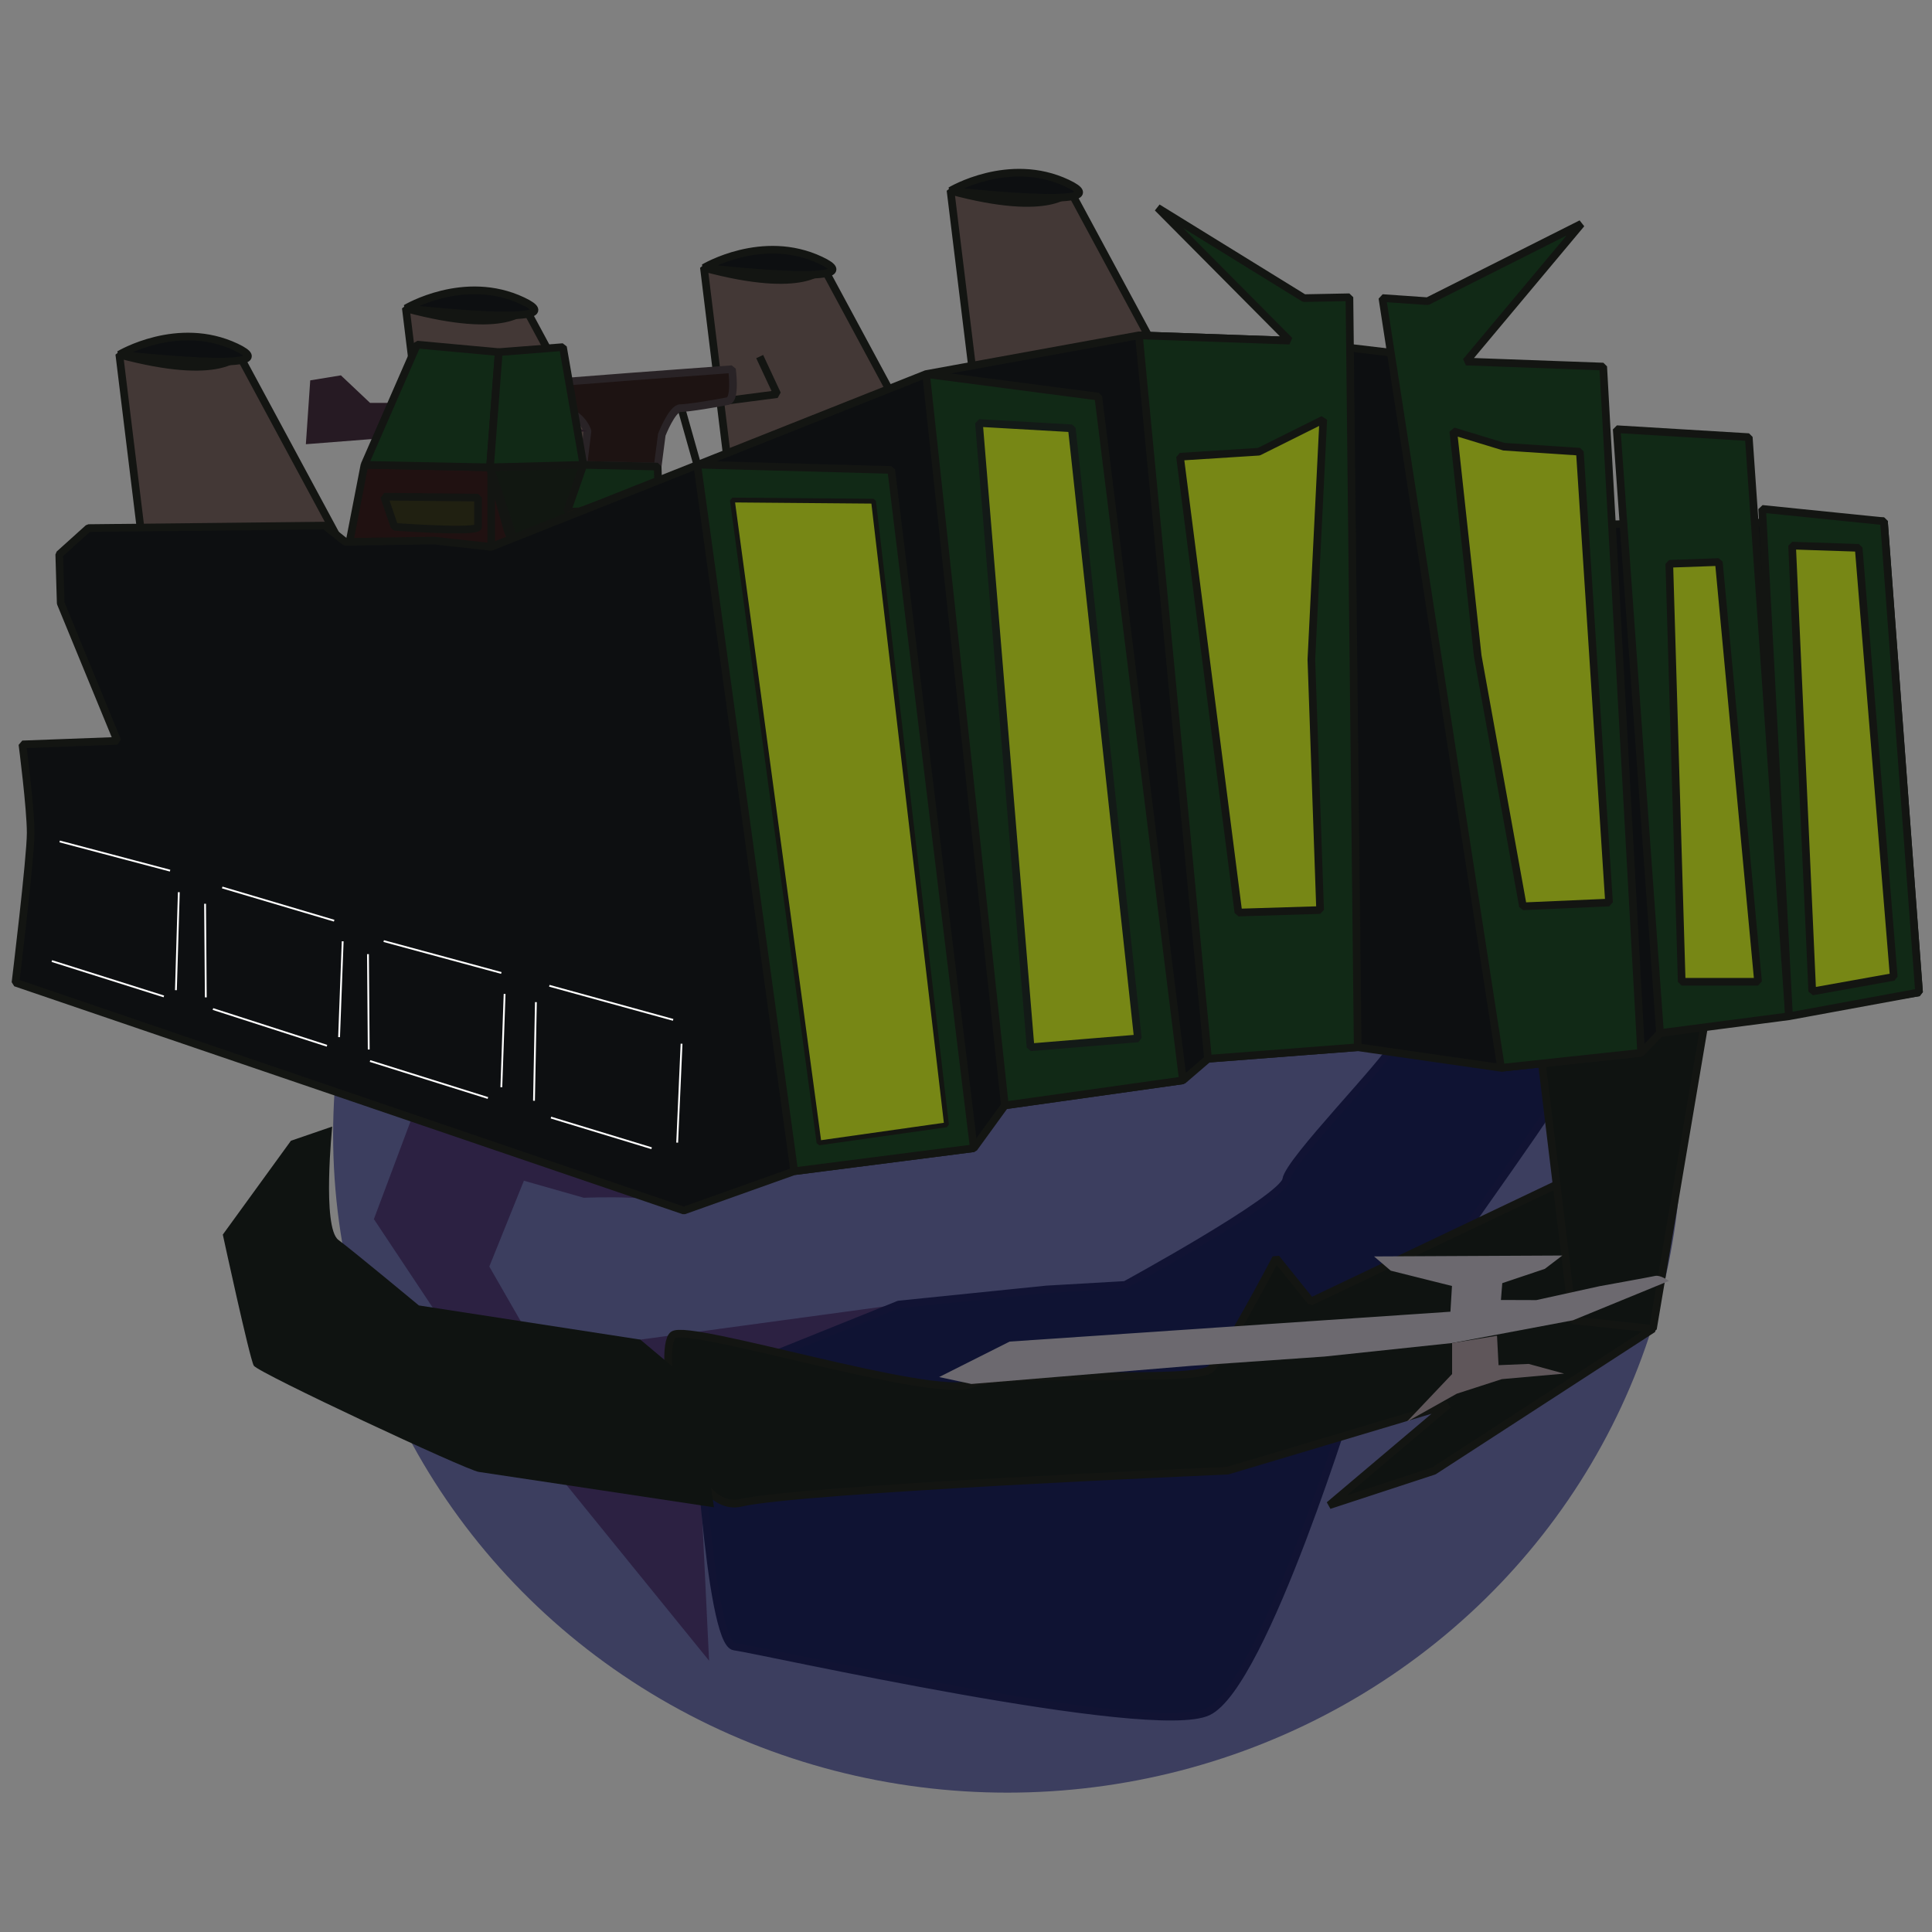 <?xml version="1.0" encoding="UTF-8" standalone="no"?>
<!-- Created with Inkscape (http://www.inkscape.org/) -->

<svg
   xmlns:dc="http://purl.org/dc/elements/1.1/"
   xmlns:cc="http://creativecommons.org/ns#"
   xmlns:rdf="http://www.w3.org/1999/02/22-rdf-syntax-ns#"
   xmlns:svg="http://www.w3.org/2000/svg"
   xmlns="http://www.w3.org/2000/svg"
   xmlns:xlink="http://www.w3.org/1999/xlink"
   xmlns:sodipodi="http://sodipodi.sourceforge.net/DTD/sodipodi-0.dtd"
   xmlns:inkscape="http://www.inkscape.org/namespaces/inkscape"
   width="240px"
   height="240px"
   viewBox="0 0 240 240"
   version="1.1"
   id="SVGRoot"
   inkscape:version="0.92.5 (2060ec1f9f, 2020-04-08)"
   sodipodi:docname="refinery-only.svg">
  <rect x="0" y="0" width="240" height="240" fill="#808080" stroke="none"/>
  <defs
     id="defs12252">
    <radialGradient
       inkscape:collect="always"
       xlink:href="#linearGradient1270"
       id="radialGradient1272-2-1"
       cx="-81.669"
       cy="-105.92"
       fx="-81.669"
       fy="-105.92"
       r="2.558"
       gradientTransform="matrix(2.443,0,0,7.062,134.486,55.87)"
       gradientUnits="userSpaceOnUse" />
    <linearGradient
       inkscape:collect="always"
       id="linearGradient1270">
      <stop
         style="stop-color:#fffff7;stop-opacity:0.588"
         offset="0"
         id="stop1266" />
      <stop
         style="stop-color:#bec814;stop-opacity:0.588"
         offset="1"
         id="stop1268" />
    </linearGradient>
    <radialGradient
       inkscape:collect="always"
       xlink:href="#linearGradient1288"
       id="radialGradient1290-7-4"
       cx="-76.707"
       cy="-108.199"
       fx="-76.707"
       fy="-108.199"
       r="2.012"
       gradientTransform="matrix(2.443,0,0,8.809,134.486,256.135)"
       gradientUnits="userSpaceOnUse" />
    <linearGradient
       inkscape:collect="always"
       id="linearGradient1288">
      <stop
         style="stop-color:#ffffff;stop-opacity:0.588"
         offset="0"
         id="stop1284" />
      <stop
         style="stop-color:#bec814;stop-opacity:0.588"
         offset="1"
         id="stop1286" />
    </linearGradient>
    <radialGradient
       inkscape:collect="always"
       xlink:href="#linearGradient1288"
       id="radialGradient1298-4-1"
       cx="-72.363"
       cy="-109.598"
       fx="-72.363"
       fy="-109.598"
       r="1.798"
       gradientTransform="matrix(2.443,0,0,7.338,134.486,104.361)"
       gradientUnits="userSpaceOnUse" />
    <radialGradient
       inkscape:collect="always"
       xlink:href="#linearGradient1288"
       id="radialGradient1306-9-0"
       cx="-65.715"
       cy="-109.747"
       fx="-65.715"
       fy="-109.747"
       r="1.699"
       gradientTransform="matrix(2.443,0,0,7.749,134.486,150.276)"
       gradientUnits="userSpaceOnUse" />
    <radialGradient
       inkscape:collect="always"
       xlink:href="#linearGradient1288"
       id="radialGradient1314-8-4"
       cx="-61.856"
       cy="-107.228"
       fx="-61.856"
       fy="-107.228"
       r="1.217"
       gradientTransform="matrix(2.443,0,0,9.911,134.486,367.779)"
       gradientUnits="userSpaceOnUse" />
    <radialGradient
       inkscape:collect="always"
       xlink:href="#linearGradient1288"
       id="radialGradient1322-2-6"
       cx="-58.927"
       cy="-107.318"
       fx="-58.927"
       fy="-107.318"
       r="1.363"
       gradientTransform="matrix(2.443,0,0,9.375,134.486,310.962)"
       gradientUnits="userSpaceOnUse" />
    <linearGradient
       inkscape:collect="always"
       xlink:href="#linearGradient1354"
       id="linearGradient1330-3-8"
       x1="-59.371"
       y1="-98.514"
       x2="-54.468"
       y2="-94.151"
       gradientUnits="userSpaceOnUse"
       gradientTransform="matrix(-2.443,0,0,2.096,-221.445,-474.591)" />
    <linearGradient
       id="linearGradient1354"
       inkscape:collect="always">
      <stop
         id="stop1350"
         offset="0"
         style="stop-color:#000000;stop-opacity:1" />
      <stop
         id="stop1352"
         offset="1"
         style="stop-color:#ffffff;stop-opacity:0" />
    </linearGradient>
    <linearGradient
       inkscape:collect="always"
       xlink:href="#linearGradient1354"
       id="linearGradient1330-3-8-3"
       x1="-59.371"
       y1="-98.514"
       x2="-54.468"
       y2="-94.151"
       gradientUnits="userSpaceOnUse"
       gradientTransform="matrix(-2.443,0,0,2.096,-230.825,-477.259)" />
    <linearGradient
       inkscape:collect="always"
       xlink:href="#linearGradient1354"
       id="linearGradient1330-3-8-9"
       x1="-59.371"
       y1="-98.514"
       x2="-54.468"
       y2="-94.151"
       gradientUnits="userSpaceOnUse"
       gradientTransform="matrix(-2.443,0,0,2.096,-239.795,-480.053)" />
    <linearGradient
       inkscape:collect="always"
       xlink:href="#linearGradient1354"
       id="linearGradient1330-3-8-5"
       x1="-59.371"
       y1="-98.514"
       x2="-54.468"
       y2="-94.151"
       gradientUnits="userSpaceOnUse"
       gradientTransform="matrix(-2.443,0,0,2.096,-248.822,-482.798)" />
  </defs>
  <sodipodi:namedview
     id="base"
     pagecolor="#ffffff"
     bordercolor="#666666"
     borderopacity="1.0"
     inkscape:pageopacity="0.0"
     inkscape:pageshadow="2"
     inkscape:zoom="0.98994949"
     inkscape:cx="188.53518"
     inkscape:cy="167.4575"
     inkscape:document-units="px"
     inkscape:current-layer="layer1"
     showgrid="false"
     inkscape:window-width="1366"
     inkscape:window-height="705"
     inkscape:window-x="-8"
     inkscape:window-y="-8"
     inkscape:window-maximized="1" />
  <g
     inkscape:label="Layer 1"
     inkscape:groupmode="layer"
     id="layer1">
    <g
       id="g7922"
       transform="matrix(3.771,0,0,3.772,791.362,758.264)"
       style="stroke-width:0.596">
      <path
         sodipodi:nodetypes="cccccccccccccccc"
         inkscape:connector-curvature="0"
         id="path1015-6-2"
         d="m -196.221,-164.388 4.447,-0.422 4.941,1.546 -0.494,2.108 c 0,0 0.165,0.562 0,0 -0.165,-0.562 -3.294,-0.422 -3.294,-0.422 l -1.976,-0.562 -1.139,2.827 1.462,2.546 3.514,-0.14 8.515,-1.157 -6.686,2.691 0.434,9.039 -7.582,-9.34 -3.459,-5.201 z"
         style="opacity:1;fill:#3e0608;fill-opacity:0.593;stroke:none;stroke-width:0.252;stroke-linecap:butt;stroke-linejoin:bevel;stroke-miterlimit:4;stroke-dasharray:none;stroke-dashoffset:0;stroke-opacity:1;paint-order:normal" />
      <path
         sodipodi:nodetypes="ccccccsccccsccc"
         inkscape:connector-curvature="0"
         id="path1023-6-7"
         d="m -165.233,-155.357 c 0,0 5.825,-8.184 6.276,-8.923 0.451,-0.739 2.593,-7.16 3.021,-7.743 0.428,-0.583 1.369,-3.491 1.369,-3.491 l -5.547,-0.706 c 0,0 -3.541,8.952 -3.801,9.557 -0.26,0.604 -3.478,3.861 -3.57,4.486 -0.092,0.626 -5.304,3.469 -5.304,3.469 l -2.59,0.149 -4.867,0.496 -6.686,2.691 c 0,0 0.425,8.465 1.265,8.572 0.84,0.107 13.768,3.026 15.61,2.145 1.842,-0.881 4.825,-10.701 4.825,-10.701 z"
         style="opacity:1;fill:#0f1311;fill-opacity:1;stroke:#131512;stroke-width:0.252;stroke-linecap:butt;stroke-linejoin:bevel;stroke-miterlimit:4;stroke-dasharray:none;stroke-dashoffset:0;stroke-opacity:1;paint-order:normal" />
      <ellipse
         ry="21.663"
         rx="22.21"
         cy="-163.65"
         cx="-176.671"
         id="path941-4-1"
         style="opacity:1;fill:#0f1349;fill-opacity:0.603;stroke:none;stroke-width:0.252;stroke-linecap:butt;stroke-linejoin:bevel;stroke-miterlimit:4;stroke-dasharray:none;stroke-dashoffset:0;stroke-opacity:1;paint-order:normal" />
      <path
         inkscape:connector-curvature="0"
         id="path961-41-5-8-2"
         d="m -205.924,-189.346 0.936,7.648 6.563,-1.05 -3.557,-6.599 c 0,0 -0.577,0.907 -3.942,0 z"
         style="opacity:1;fill:#433836;fill-opacity:1;stroke:#131512;stroke-width:0.252;stroke-linecap:butt;stroke-linejoin:bevel;stroke-miterlimit:4;stroke-dasharray:none;stroke-dashoffset:0;stroke-opacity:1;paint-order:normal" />
      <path
         inkscape:connector-curvature="0"
         id="path959-5-6-6-5"
         d="m -205.924,-189.346 c 0,0 1.923,-1.155 3.846,-0.247 1.923,0.907 -3.846,0.247 -3.846,0.247 z"
         style="opacity:1;fill:#0d0f11;fill-opacity:1;stroke:#131512;stroke-width:0.252;stroke-linecap:butt;stroke-linejoin:bevel;stroke-miterlimit:4;stroke-dasharray:none;stroke-dashoffset:0;stroke-opacity:1;paint-order:normal" />
      <path
         inkscape:connector-curvature="0"
         id="path961-41-5-8-5"
         d="m -196.485,-190.868 0.936,7.648 6.563,-1.05 -3.557,-6.599 c 0,0 -0.577,0.907 -3.942,0 z"
         style="opacity:1;fill:#433836;fill-opacity:1;stroke:#131512;stroke-width:0.252;stroke-linecap:butt;stroke-linejoin:bevel;stroke-miterlimit:4;stroke-dasharray:none;stroke-dashoffset:0;stroke-opacity:1;paint-order:normal" />
      <path
         inkscape:connector-curvature="0"
         id="path959-5-6-6-2"
         d="m -196.485,-190.868 c 0,0 1.923,-1.155 3.846,-0.247 1.923,0.907 -3.846,0.247 -3.846,0.247 z"
         style="opacity:1;fill:#0d0f11;fill-opacity:1;stroke:#131512;stroke-width:0.252;stroke-linecap:butt;stroke-linejoin:bevel;stroke-miterlimit:4;stroke-dasharray:none;stroke-dashoffset:0;stroke-opacity:1;paint-order:normal" />
      <path
         inkscape:connector-curvature="0"
         id="path961-41-5-8"
         d="m -186.666,-192.205 0.936,7.648 6.563,-1.05 -3.557,-6.599 c 0,0 -0.577,0.907 -3.942,0 z"
         style="opacity:1;fill:#433836;fill-opacity:1;stroke:#131512;stroke-width:0.252;stroke-linecap:butt;stroke-linejoin:bevel;stroke-miterlimit:4;stroke-dasharray:none;stroke-dashoffset:0;stroke-opacity:1;paint-order:normal" />
      <path
         inkscape:connector-curvature="0"
         id="path959-5-6-6"
         d="m -186.666,-192.205 c 0,0 1.923,-1.155 3.846,-0.247 1.923,0.907 -3.846,0.247 -3.846,0.247 z"
         style="opacity:1;fill:#0d0f11;fill-opacity:1;stroke:#131512;stroke-width:0.252;stroke-linecap:butt;stroke-linejoin:bevel;stroke-miterlimit:4;stroke-dasharray:none;stroke-dashoffset:0;stroke-opacity:1;paint-order:normal" />
      <path
         inkscape:connector-curvature="0"
         id="path961-41-5"
         d="m -178.542,-194.742 0.936,7.648 6.563,-1.05 -3.557,-6.599 c 0,0 -0.577,0.907 -3.942,0 z"
         style="opacity:1;fill:#433836;fill-opacity:1;stroke:#131512;stroke-width:0.252;stroke-linecap:butt;stroke-linejoin:bevel;stroke-miterlimit:4;stroke-dasharray:none;stroke-dashoffset:0;stroke-opacity:1;paint-order:normal" />
      <path
         inkscape:connector-curvature="0"
         id="path959-5-6"
         d="m -178.542,-194.742 c 0,0 1.923,-1.155 3.846,-0.247 1.923,0.907 -3.846,0.247 -3.846,0.247 z"
         style="opacity:1;fill:#0d0f11;fill-opacity:1;stroke:#131512;stroke-width:0.252;stroke-linecap:butt;stroke-linejoin:bevel;stroke-miterlimit:4;stroke-dasharray:none;stroke-dashoffset:0;stroke-opacity:1;paint-order:normal" />
      <path
         sodipodi:nodetypes="cccccc"
         inkscape:connector-curvature="0"
         id="path953-0-2"
         d="m -190.637,-185.716 0.385,1.732 c 0,0 1.346,0.247 -0.385,1.32 l -1.731,1.072 -1.346,-4.042 z"
         style="opacity:1;fill:#111711;fill-opacity:1;stroke:#131512;stroke-width:0.252;stroke-linecap:butt;stroke-linejoin:bevel;stroke-miterlimit:4;stroke-dasharray:none;stroke-dashoffset:0;stroke-opacity:1;paint-order:normal" />
      <path
         sodipodi:nodetypes="cccccccc"
         inkscape:connector-curvature="0"
         id="path951-6-4"
         d="m -197.848,-185.716 -0.577,2.969 0.961,1.65 2.211,0.083 2.884,-0.577 -0.769,-1.98 -0.577,-2.062 z"
         style="opacity:1;fill:#201111;fill-opacity:1;stroke:#131512;stroke-width:0.252;stroke-linecap:butt;stroke-linejoin:bevel;stroke-miterlimit:4;stroke-dasharray:none;stroke-dashoffset:0;stroke-opacity:1;paint-order:normal" />
      <path
         sodipodi:nodetypes="ccscc"
         inkscape:connector-curvature="0"
         id="path955-9-5"
         d="m -197.2,-184.667 0.34,0.992 c 0,0 2.753,0.204 2.753,0 v -0.962 z"
         style="opacity:1;fill:#202011;fill-opacity:1;stroke:#131512;stroke-width:0.252;stroke-linecap:butt;stroke-linejoin:bevel;stroke-miterlimit:4;stroke-dasharray:none;stroke-dashoffset:0;stroke-opacity:1;paint-order:normal" />
      <path
         sodipodi:nodetypes="cccscc"
         inkscape:connector-curvature="0"
         id="path957-3-2"
         d="m -197.064,-182.83 3.127,-0.029 0.306,0.642 c 0,0 -2.583,0.321 -2.787,0.321 -0.204,0 -0.646,-0.933 -0.646,-0.933 z"
         style="opacity:1;fill:#201711;fill-opacity:1;stroke:#131512;stroke-width:0.252;stroke-linecap:butt;stroke-linejoin:bevel;stroke-miterlimit:4;stroke-dasharray:none;stroke-dashoffset:0;stroke-opacity:1;paint-order:normal" />
      <path
         sodipodi:nodetypes="ccc"
         inkscape:connector-curvature="0"
         id="path963-7-8"
         d="m -193.674,-183.013 v -2.639 l 3.173,-0.66"
         style="opacity:1;fill:none;fill-opacity:1;stroke:#131512;stroke-width:0.252;stroke-linecap:butt;stroke-linejoin:bevel;stroke-miterlimit:4;stroke-dasharray:none;stroke-dashoffset:0;stroke-opacity:1;paint-order:normal" />
      <path
         sodipodi:nodetypes="cccc"
         inkscape:connector-curvature="0"
         id="path965-7-8"
         d="m -186.886,-185.723 -0.539,-1.909 3.173,-0.412 -0.577,-1.237"
         style="opacity:1;fill:none;fill-opacity:1;stroke:#131512;stroke-width:0.252;stroke-linecap:butt;stroke-linejoin:bevel;stroke-miterlimit:4;stroke-dasharray:none;stroke-dashoffset:0;stroke-opacity:1;paint-order:normal" />
      <path
         sodipodi:nodetypes="ccccsccccccc"
         inkscape:connector-curvature="0"
         id="path997-4-4"
         d="m -195.124,-187.874 c 0,0 2.379,-0.408 2.651,-0.467 0.272,-0.058 6.731,-0.525 6.731,-0.525 0,0 0.136,0.992 -0.136,1.05 -0.272,0.058 -1.292,0.233 -1.564,0.233 -0.272,0 -0.612,0.875 -0.612,0.875 l -0.136,1.05 -2.447,-0.058 0.136,-1.108 c 0,0 -0.204,-0.7 -1.088,-0.758 -0.884,-0.058 -3.535,-0.292 -3.535,-0.292 z"
         style="opacity:1;fill:#1d1312;fill-opacity:1;stroke:#292326;stroke-width:0.252;stroke-linecap:butt;stroke-linejoin:bevel;stroke-miterlimit:4;stroke-dasharray:none;stroke-dashoffset:0;stroke-opacity:1;paint-order:normal" />
      <path
         sodipodi:nodetypes="ccccc"
         inkscape:connector-curvature="0"
         id="path999-7-3"
         d="m -191.174,-184.168 3.029,-0.124 0.048,0.619 -1.418,0.082 z"
         style="opacity:1;fill:#171312;fill-opacity:1;stroke:none;stroke-width:0.252;stroke-linecap:butt;stroke-linejoin:bevel;stroke-miterlimit:4;stroke-dasharray:none;stroke-dashoffset:0;stroke-opacity:1;paint-order:normal" />
      <path
         sodipodi:nodetypes="ccccc"
         inkscape:connector-curvature="0"
         id="path1001-5-2"
         d="m -191.174,-184.168 0.537,-1.548 2.447,0.058 0.044,1.366 z"
         style="opacity:1;fill:#112916;fill-opacity:1;stroke:#131512;stroke-width:0.252;stroke-linecap:butt;stroke-linejoin:bevel;stroke-miterlimit:4;stroke-dasharray:none;stroke-dashoffset:0;stroke-opacity:1;paint-order:normal" />
      <path
         sodipodi:nodetypes="cccccccccc"
         inkscape:connector-curvature="0"
         id="path1003-2-7"
         d="m -197.664,-186.56 5.336,-0.124 1.827,-0.141 -3.365,-0.931 h -2.5 -1.298 l -0.961,-0.907 -1.01,0.165 -0.144,2.103 z"
         style="opacity:1;fill:#261a23;fill-opacity:1;stroke:none;stroke-width:0.252;stroke-linecap:butt;stroke-linejoin:bevel;stroke-miterlimit:4;stroke-dasharray:none;stroke-dashoffset:0;stroke-opacity:1;paint-order:normal" />
      <path
         sodipodi:nodetypes="ccccc"
         inkscape:connector-curvature="0"
         id="path947-2-9"
         d="m -193.713,-185.634 -4.134,-0.082 1.731,-3.959 2.692,0.247 z"
         style="opacity:1;fill:#112916;fill-opacity:1;stroke:#131512;stroke-width:0.252;stroke-linecap:butt;stroke-linejoin:bevel;stroke-miterlimit:4;stroke-dasharray:none;stroke-dashoffset:0;stroke-opacity:1;paint-order:normal" />
      <path
         sodipodi:nodetypes="ccccc"
         inkscape:connector-curvature="0"
         id="path949-4-4"
         d="m -193.713,-185.634 3.077,-0.082 -0.673,-3.877 -2.115,0.165 z"
         style="opacity:1;fill:#112916;fill-opacity:1;stroke:#131512;stroke-width:0.252;stroke-linecap:butt;stroke-linejoin:bevel;stroke-miterlimit:4;stroke-dasharray:none;stroke-dashoffset:0;stroke-opacity:1;paint-order:normal" />
      <path
         inkscape:transform-center-y="1.3626516"
         inkscape:transform-center-x="-0.026510268"
         sodipodi:nodetypes="cccccsccccccc"
         inkscape:connector-curvature="0"
         id="path1021-9-9"
         d="m -158.02,-162.279 -8.65,4.118 -1.151,-1.429 c 0,0 -1.643,3.136 -2.139,3.639 -0.496,0.503 -6.619,-0.013 -7.895,0.505 -1.276,0.519 -9.252,-1.998 -9.819,-1.617 -0.567,0.381 0.283,5.989 2.227,5.531 1.943,-0.459 16.03,-1.058 16.03,-1.058 l 7.262,-2.169 -3.912,3.306 3.447,-1.13 7.217,-4.679 z"
         style="opacity:1;fill:#0f1311;fill-opacity:1;stroke:#131512;stroke-width:0.252;stroke-linecap:butt;stroke-linejoin:bevel;stroke-miterlimit:4;stroke-dasharray:none;stroke-dashoffset:0;stroke-opacity:1;paint-order:normal" />
      <path
         sodipodi:nodetypes="ccccc"
         inkscape:connector-curvature="0"
         id="path1017-9-9"
         d="m -159.686,-171.177 1.647,13.634 2.635,0.281 2.141,-12.65 z"
         style="opacity:1;fill:#0f1311;fill-opacity:1;stroke:#131512;stroke-width:0.252;stroke-linecap:butt;stroke-linejoin:bevel;stroke-miterlimit:4;stroke-dasharray:none;stroke-dashoffset:0;stroke-opacity:1;paint-order:normal" />
      <path
         sodipodi:nodetypes="ccccc"
         inkscape:connector-curvature="0"
         id="path937-6-2"
         d="m -186.886,-185.723 -4.288,1.555 1.154,14.187 5.096,0.495 z"
         style="opacity:1;fill:#161612;fill-opacity:1;stroke:none;stroke-width:0.252;stroke-linecap:butt;stroke-linejoin:bevel;stroke-miterlimit:4;stroke-dasharray:none;stroke-dashoffset:0;stroke-opacity:1;paint-order:normal" />
      <path
         sodipodi:nodetypes="cccccccccccsccccccccccccccccc"
         inkscape:connector-curvature="0"
         id="path967-60-7"
         d="m -172.337,-189.981 -7.011,1.276 -14.326,5.691 -1.875,-0.206 -2.932,0.041 -0.673,-0.536 -7.788,0.082 -0.961,0.866 0.048,1.608 1.866,4.533 -3.127,0.117 c 0,0 0.272,2.1 0.272,2.916 0,0.817 -0.501,4.93 -0.501,4.93 l 22.017,7.506 3.638,-1.296 5.915,-0.758 1.024,-1.41 5.865,-0.825 0.828,-0.711 4.929,-0.379 4.723,0.678 4.615,-0.495 0.622,-0.649 8.532,-1.341 -1.156,-15.514 -10.742,0.117 -3.025,-5.377 -5.813,-0.689 z"
         style="opacity:1;fill:#0d0f11;fill-opacity:1;stroke:#131512;stroke-width:0.252;stroke-linecap:butt;stroke-linejoin:bevel;stroke-miterlimit:4;stroke-dasharray:none;stroke-dashoffset:0;stroke-opacity:1;paint-order:normal" />
      <path
         sodipodi:nodetypes="ccccc"
         inkscape:connector-curvature="0"
         id="path901-3-0"
         d="m -186.886,-185.723 3.195,23.271 5.915,-0.758 -2.719,-22.338 z"
         style="opacity:1;fill:#112916;fill-opacity:1;stroke:#131512;stroke-width:0.252;stroke-linecap:butt;stroke-linejoin:bevel;stroke-miterlimit:4;stroke-dasharray:none;stroke-dashoffset:0;stroke-opacity:1;paint-order:normal" />
      <path
         sodipodi:nodetypes="ccccc"
         inkscape:connector-curvature="0"
         id="path903-8-9"
         d="m -185.73,-184.557 2.855,21.172 4.2,-0.595 -2.404,-20.538 z"
         style="opacity:1;fill:url(#radialGradient1272-2-1);fill-opacity:1;stroke:#131512;stroke-width:0.158;stroke-linecap:butt;stroke-linejoin:bevel;stroke-miterlimit:4;stroke-dasharray:none;stroke-dashoffset:0;stroke-opacity:1;paint-order:normal" />
      <path
         sodipodi:nodetypes="ccccc"
         inkscape:connector-curvature="0"
         id="path905-3-3"
         d="m -179.348,-188.705 5.673,0.742 2.788,22.518 -5.865,0.825 z"
         style="opacity:1;fill:#112916;fill-opacity:1;stroke:#131512;stroke-width:0.252;stroke-linecap:butt;stroke-linejoin:bevel;stroke-miterlimit:4;stroke-dasharray:none;stroke-dashoffset:0;stroke-opacity:1;paint-order:normal" />
      <path
         sodipodi:nodetypes="ccccc"
         inkscape:connector-curvature="0"
         id="path907-9-3"
         d="m -177.606,-187.094 3.059,0.175 2.176,20.093 -3.535,0.292 z"
         style="opacity:1;fill:url(#radialGradient1290-7-4);fill-opacity:1;stroke:#131a17;stroke-width:0.252;stroke-linecap:butt;stroke-linejoin:bevel;stroke-miterlimit:4;stroke-dasharray:none;stroke-dashoffset:0;stroke-opacity:1;paint-order:normal" />
      <path
         sodipodi:nodetypes="cccccccc"
         inkscape:connector-curvature="0"
         id="path909-2-4"
         d="m -165.13,-166.535 -0.272,-24.7 -1.496,0.029 -4.824,-2.976 4.348,4.376 -4.963,-0.175 2.277,23.825 z"
         style="opacity:1;fill:#112916;fill-opacity:1;stroke:#131512;stroke-width:0.252;stroke-linecap:butt;stroke-linejoin:bevel;stroke-miterlimit:4;stroke-dasharray:none;stroke-dashoffset:0;stroke-opacity:1;paint-order:normal" />
      <path
         sodipodi:nodetypes="ccccccc"
         inkscape:connector-curvature="0"
         id="path911-71-7"
         d="m -169.06,-170.971 2.692,-0.083 -0.288,-8.248 0.392,-7.904 -2.123,1.058 -2.596,0.165 z"
         style="opacity:1;fill:url(#radialGradient1298-4-1);fill-opacity:1;stroke:#131512;stroke-width:0.252;stroke-linecap:butt;stroke-linejoin:bevel;stroke-miterlimit:4;stroke-dasharray:none;stroke-dashoffset:0;stroke-opacity:1;paint-order:normal" />
      <path
         sodipodi:nodetypes="cccccccc"
         inkscape:connector-curvature="0"
         id="path913-1-0"
         d="m -164.316,-191.208 3.909,25.351 4.615,-0.495 -1.25,-22.6 -4.519,-0.165 3.798,-4.537 -5.065,2.549 z"
         style="opacity:1;fill:#112916;fill-opacity:1;stroke:#131512;stroke-width:0.252;stroke-linecap:butt;stroke-linejoin:bevel;stroke-miterlimit:4;stroke-dasharray:none;stroke-dashoffset:0;stroke-opacity:1;paint-order:normal" />
      <path
         sodipodi:nodetypes="ccccccc"
         inkscape:connector-curvature="0"
         id="path915-80-0"
         d="m -161.176,-179.425 -0.804,-7.396 1.669,0.508 2.5,0.165 0.961,14.847 -2.836,0.124 z"
         style="opacity:1;fill:url(#radialGradient1306-9-0);fill-opacity:1;stroke:#131512;stroke-width:0.252;stroke-linecap:butt;stroke-linejoin:bevel;stroke-miterlimit:4;stroke-dasharray:none;stroke-dashoffset:0;stroke-opacity:1;paint-order:normal" />
      <path
         sodipodi:nodetypes="ccccc"
         inkscape:connector-curvature="0"
         id="path917-0-1"
         d="m -156.598,-186.89 4.351,0.262 1.326,19.072 -4.249,0.554 z"
         style="opacity:1;fill:#112916;fill-opacity:1;stroke:#131512;stroke-width:0.252;stroke-linecap:butt;stroke-linejoin:bevel;stroke-miterlimit:4;stroke-dasharray:none;stroke-dashoffset:0;stroke-opacity:1;paint-order:normal" />
      <path
         sodipodi:nodetypes="ccccc"
         inkscape:connector-curvature="0"
         id="path919-0-5"
         d="m -154.865,-182.457 1.632,-0.058 1.292,13.823 h -2.515 z"
         style="opacity:1;fill:url(#radialGradient1314-8-4);fill-opacity:1;stroke:#131512;stroke-width:0.252;stroke-linecap:butt;stroke-linejoin:bevel;stroke-miterlimit:4;stroke-dasharray:none;stroke-dashoffset:0;stroke-opacity:1;paint-order:normal" />
      <path
         sodipodi:nodetypes="ccccc"
         inkscape:connector-curvature="0"
         id="path921-6-8"
         d="m -151.805,-184.265 4.011,0.408 1.156,15.514 -4.283,0.787 z"
         style="opacity:1;fill:#112916;fill-opacity:1;stroke:#131512;stroke-width:0.252;stroke-linecap:butt;stroke-linejoin:bevel;stroke-miterlimit:4;stroke-dasharray:none;stroke-dashoffset:0;stroke-opacity:1;paint-order:normal" />
      <path
         sodipodi:nodetypes="ccccc"
         inkscape:connector-curvature="0"
         id="path925-2-4"
         d="m -150.82,-183.055 2.193,0.073 1.156,14.129 -2.685,0.481 z"
         style="opacity:1;fill:url(#radialGradient1322-2-6);fill-opacity:1;stroke:#131512;stroke-width:0.252;stroke-linecap:butt;stroke-linejoin:bevel;stroke-miterlimit:4;stroke-dasharray:none;stroke-dashoffset:0;stroke-opacity:1;paint-order:normal" />
      <path
         sodipodi:nodetypes="cccccccccccccccccccc"
         inkscape:connector-curvature="0"
         id="path975-6-8"
         d="m -162.075,-157.826 0.051,-0.847 -2.017,-0.504 -0.55,-0.469 6.202,-0.03 -0.576,0.439 -1.402,0.471 -0.044,0.554 1.164,0.004 2.085,-0.458 c 0,0 1.652,-0.298 1.829,-0.338 0.177,-0.04 0.456,0.165 0.456,0.165 l -3.162,1.296 -3.98,0.749 -4.203,0.445 -4.392,0.306 -7.241,0.597 -1.063,-0.228 2.323,-1.168 z"
         style="opacity:1;fill:#6c696f;fill-opacity:1;stroke:none;stroke-width:0.252;stroke-linecap:butt;stroke-linejoin:bevel;stroke-miterlimit:4;stroke-dasharray:none;stroke-dashoffset:0;stroke-opacity:1;paint-order:normal" />
      <path
         sodipodi:nodetypes="cccccccccc"
         inkscape:connector-curvature="0"
         id="path971-4-0"
         d="m -163.506,-154.206 1.639,-0.919 1.485,-0.48 2.053,-0.182 -1.169,-0.319 -0.992,0.041 -0.05,-0.969 -1.48,0.24 v 1.021 z"
         style="opacity:1;fill:#5f565a;fill-opacity:1;stroke:none;stroke-width:0.252;stroke-linecap:butt;stroke-linejoin:bevel;stroke-miterlimit:4;stroke-dasharray:none;stroke-dashoffset:0;stroke-opacity:1;paint-order:normal" />
      <path
         sodipodi:nodetypes="ccccccccccc"
         inkscape:connector-curvature="0"
         id="path4850"
         d="m -188.761,-156.907 -7.295,-1.125 c 0,0 -2.108,-1.75 -2.651,-2.158 -0.544,-0.408 -0.204,-3.733 -0.204,-3.733 l -1.36,0.467 -2.244,3.091 c 0,0 0.884,4.083 1.02,4.316 0.136,0.233 7.002,3.441 7.41,3.499 0.408,0.058 7.75,1.166 7.75,1.166 l -0.598,-3.989 z"
         style="opacity:1;fill:#0f1311;fill-opacity:1;stroke:none;stroke-width:0.189;stroke-linecap:butt;stroke-linejoin:bevel;stroke-miterlimit:4;stroke-dasharray:none;stroke-dashoffset:0;stroke-opacity:0.668;paint-order:normal" />
      <path
         sodipodi:nodetypes="ccccc"
         inkscape:connector-curvature="0"
         id="path1037-5-3"
         d="m -188.003,-166.865 -0.09,3.211 -3.681,-1.155 -0.024,-3.176 z"
         style="opacity:1;fill:url(#linearGradient1330-3-8);fill-opacity:1;stroke:none;stroke-width:0.252;stroke-linecap:butt;stroke-linejoin:bevel;stroke-miterlimit:4;stroke-dasharray:none;stroke-dashoffset:0;stroke-opacity:1;paint-order:normal" />
      <path
         sodipodi:nodetypes="ccccc"
         inkscape:connector-curvature="0"
         id="path1037-5-3-5"
         d="m -193.584,-168.453 -0.09,3.211 -3.681,-1.155 -0.024,-3.176 z"
         style="opacity:1;fill:url(#linearGradient1330-3-8-3);fill-opacity:1;stroke:none;stroke-width:0.252;stroke-linecap:butt;stroke-linejoin:bevel;stroke-miterlimit:4;stroke-dasharray:none;stroke-dashoffset:0;stroke-opacity:1;paint-order:normal" />
      <path
         sodipodi:nodetypes="ccccc"
         inkscape:connector-curvature="0"
         id="path1037-5-3-4"
         d="m -198.92,-170.115 -0.09,3.211 -3.681,-1.155 -0.024,-3.176 z"
         style="opacity:1;fill:url(#linearGradient1330-3-8-9);fill-opacity:1;stroke:none;stroke-width:0.252;stroke-linecap:butt;stroke-linejoin:bevel;stroke-miterlimit:4;stroke-dasharray:none;stroke-dashoffset:0;stroke-opacity:1;paint-order:normal" />
      <path
         sodipodi:nodetypes="ccccc"
         inkscape:connector-curvature="0"
         id="path1037-5-3-0"
         d="m -204.291,-171.748 -0.09,3.211 -3.681,-1.155 -0.024,-3.176 z"
         style="opacity:1;fill:url(#linearGradient1330-3-8-5);fill-opacity:1;stroke:none;stroke-width:0.252;stroke-linecap:butt;stroke-linejoin:bevel;stroke-miterlimit:4;stroke-dasharray:none;stroke-dashoffset:0;stroke-opacity:1;paint-order:normal" />
      <path
         sodipodi:nodetypes="cc"
         inkscape:connector-curvature="0"
         id="path5023"
         d="m -207.714,-173.807 2.211,-0.701"
         style="opacity:1;vector-effect:none;fill:#ffffff;fill-opacity:1;stroke:none;stroke-width:0.477;stroke-linecap:butt;stroke-linejoin:bevel;stroke-miterlimit:4;stroke-dasharray:none;stroke-dashoffset:0;stroke-opacity:0.196;paint-order:normal" />
      <path
         sodipodi:nodetypes="cc"
         inkscape:connector-curvature="0"
         id="path5068"
         d="m -207.889,-173.313 3.637,0.962"
         style="opacity:1;fill:#ffffff;fill-opacity:1;stroke:#ffffff;stroke-width:0.06;stroke-linecap:butt;stroke-linejoin:bevel;stroke-miterlimit:4;stroke-dasharray:none;stroke-dashoffset:0;stroke-opacity:1;paint-order:normal" />
      <path
         sodipodi:nodetypes="cc"
         inkscape:connector-curvature="0"
         id="path5070"
         d="m -202.535,-171.797 3.688,1.094"
         style="opacity:1;fill:#ffffff;fill-opacity:1;stroke:#ffffff;stroke-width:0.06;stroke-linecap:butt;stroke-linejoin:bevel;stroke-miterlimit:4;stroke-dasharray:none;stroke-dashoffset:0;stroke-opacity:1;paint-order:normal" />
      <path
         sodipodi:nodetypes="cc"
         inkscape:connector-curvature="0"
         id="path5072"
         d="m -197.215,-170.032 3.875,1.05"
         style="opacity:1;fill:#ffffff;fill-opacity:1;stroke:#ffffff;stroke-width:0.06;stroke-linecap:butt;stroke-linejoin:bevel;stroke-miterlimit:4;stroke-dasharray:none;stroke-dashoffset:0;stroke-opacity:1;paint-order:normal" />
      <path
         sodipodi:nodetypes="cc"
         inkscape:connector-curvature="0"
         id="path5074"
         d="m -191.759,-168.56 4.079,1.123"
         style="opacity:1;fill:#ffffff;fill-opacity:1;stroke:#ffffff;stroke-width:0.06;stroke-linecap:butt;stroke-linejoin:bevel;stroke-miterlimit:4;stroke-dasharray:none;stroke-dashoffset:0;stroke-opacity:1;paint-order:normal" />
      <path
         sodipodi:nodetypes="cc"
         inkscape:connector-curvature="0"
         id="path5076"
         d="m -187.403,-166.652 -0.144,3.258"
         style="opacity:1;fill:#ffffff;fill-opacity:1;stroke:#ffffff;stroke-width:0.06;stroke-linecap:butt;stroke-linejoin:bevel;stroke-miterlimit:4;stroke-dasharray:none;stroke-dashoffset:0;stroke-opacity:1;paint-order:normal" />
      <path
         sodipodi:nodetypes="cc"
         inkscape:connector-curvature="0"
         id="path5078"
         d="m -188.389,-163.209 -3.317,-1.01"
         style="opacity:1;fill:#ffffff;fill-opacity:1;stroke:#ffffff;stroke-width:0.06;stroke-linecap:butt;stroke-linejoin:bevel;stroke-miterlimit:4;stroke-dasharray:none;stroke-dashoffset:0;stroke-opacity:1;paint-order:normal" />
      <path
         sodipodi:nodetypes="cc"
         inkscape:connector-curvature="0"
         id="path5080"
         d="m -192.264,-164.773 0.063,-3.248"
         style="opacity:1;fill:#ffffff;fill-opacity:1;stroke:#ffffff;stroke-width:0.06;stroke-linecap:butt;stroke-linejoin:bevel;stroke-miterlimit:4;stroke-dasharray:none;stroke-dashoffset:0;stroke-opacity:1;paint-order:normal" />
      <path
         sodipodi:nodetypes="cc"
         inkscape:connector-curvature="0"
         id="path5082"
         d="m -193.232,-168.291 -0.108,3.072"
         style="opacity:1;fill:#ffffff;fill-opacity:1;stroke:#ffffff;stroke-width:0.06;stroke-linecap:butt;stroke-linejoin:bevel;stroke-miterlimit:4;stroke-dasharray:none;stroke-dashoffset:0;stroke-opacity:1;paint-order:normal" />
      <path
         sodipodi:nodetypes="cc"
         inkscape:connector-curvature="0"
         id="path5084"
         d="m -193.782,-164.864 -3.884,-1.218"
         style="opacity:1;fill:#ffffff;fill-opacity:1;stroke:#ffffff;stroke-width:0.06;stroke-linecap:butt;stroke-linejoin:bevel;stroke-miterlimit:4;stroke-dasharray:none;stroke-dashoffset:0;stroke-opacity:1;paint-order:normal" />
      <path
         sodipodi:nodetypes="cc"
         inkscape:connector-curvature="0"
         id="path5086"
         d="m -197.733,-169.602 0.025,3.142"
         style="opacity:1;fill:#ffffff;fill-opacity:1;stroke:#ffffff;stroke-width:0.06;stroke-linecap:butt;stroke-linejoin:bevel;stroke-miterlimit:4;stroke-dasharray:none;stroke-dashoffset:0;stroke-opacity:1;paint-order:normal" />
      <path
         sodipodi:nodetypes="cc"
         inkscape:connector-curvature="0"
         id="path5088"
         d="m -198.566,-170.025 -0.119,3.157"
         style="opacity:1;fill:#ffffff;fill-opacity:1;stroke:#ffffff;stroke-width:0.06;stroke-linecap:butt;stroke-linejoin:bevel;stroke-miterlimit:4;stroke-dasharray:none;stroke-dashoffset:0;stroke-opacity:1;paint-order:normal" />
      <path
         sodipodi:nodetypes="cc"
         inkscape:connector-curvature="0"
         id="path5090"
         d="m -199.084,-166.584 -3.756,-1.21"
         style="opacity:1;fill:#ffffff;fill-opacity:1;stroke:#ffffff;stroke-width:0.06;stroke-linecap:butt;stroke-linejoin:bevel;stroke-miterlimit:4;stroke-dasharray:none;stroke-dashoffset:0;stroke-opacity:1;paint-order:normal" />
      <path
         sodipodi:nodetypes="cc"
         inkscape:connector-curvature="0"
         id="path5092"
         d="m -203.099,-171.261 0.024,3.083"
         style="opacity:1;fill:#ffffff;fill-opacity:1;stroke:#ffffff;stroke-width:0.06;stroke-linecap:butt;stroke-linejoin:bevel;stroke-miterlimit:4;stroke-dasharray:none;stroke-dashoffset:0;stroke-opacity:1;paint-order:normal" />
      <path
         sodipodi:nodetypes="cc"
         inkscape:connector-curvature="0"
         id="path5094"
         d="m -204.06,-168.415 0.096,-3.227"
         style="opacity:1;fill:#ffffff;fill-opacity:1;stroke:#ffffff;stroke-width:0.06;stroke-linecap:butt;stroke-linejoin:bevel;stroke-miterlimit:4;stroke-dasharray:none;stroke-dashoffset:0;stroke-opacity:1;paint-order:normal" />
      <path
         sodipodi:nodetypes="cc"
         inkscape:connector-curvature="0"
         id="path5096"
         d="m -204.457,-168.209 -3.69,-1.165"
         style="opacity:1;fill:#ffffff;fill-opacity:1;stroke:#ffffff;stroke-width:0.06;stroke-linecap:butt;stroke-linejoin:bevel;stroke-miterlimit:4;stroke-dasharray:none;stroke-dashoffset:0;stroke-opacity:1;paint-order:normal" />
    </g>
  </g>
</svg>
